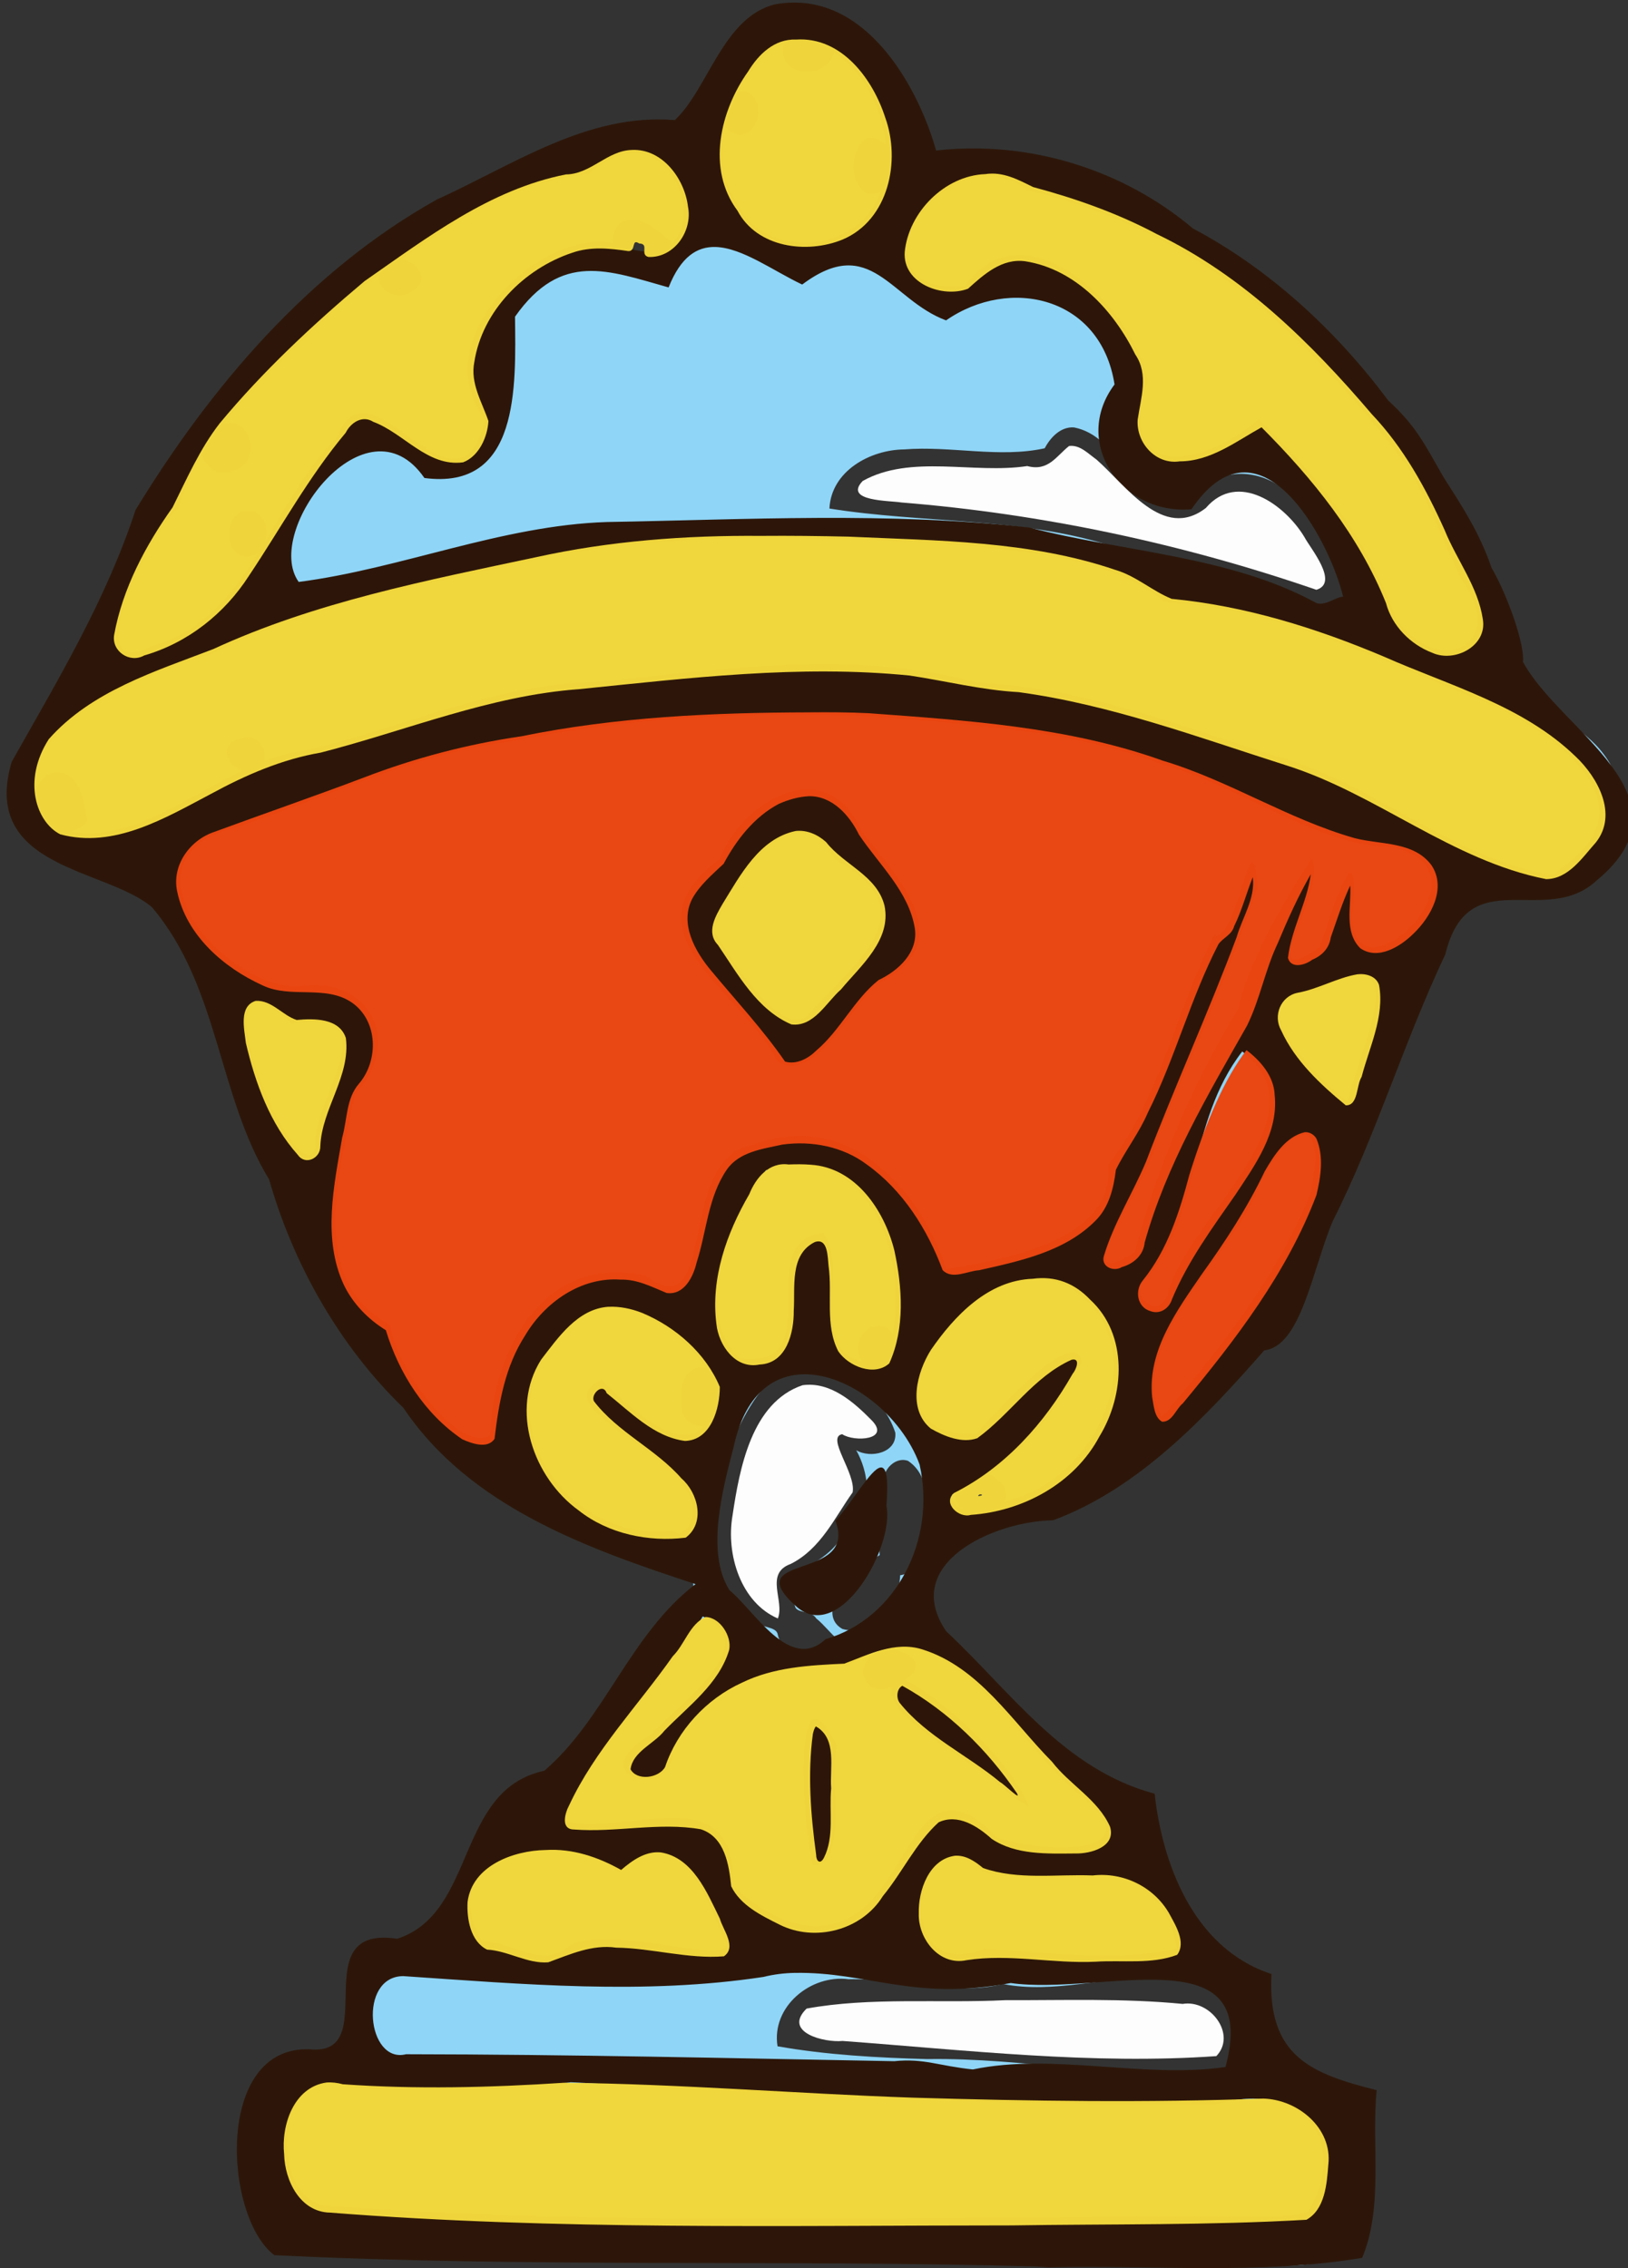 <?xml version="1.0" encoding="UTF-8" standalone="no"?>
<!-- Created with Inkscape (http://www.inkscape.org/) -->

<svg
   width="140"
   height="195"
   id="svg2"
   version="1.1"
   inkscape:version="1.3.2 (1:1.3.2+202311252150+091e20ef0f)"
   sodipodi:docname="Seme_coppe_carte_spagnole.svg"
   xmlns:inkscape="http://www.inkscape.org/namespaces/inkscape"
   xmlns:sodipodi="http://sodipodi.sourceforge.net/DTD/sodipodi-0.dtd"
   xmlns="http://www.w3.org/2000/svg"
   xmlns:svg="http://www.w3.org/2000/svg"
   xmlns:rdf="http://www.w3.org/1999/02/22-rdf-syntax-ns#"
   xmlns:cc="http://creativecommons.org/ns#"
   xmlns:dc="http://purl.org/dc/elements/1.1/">
  <rect width="100%" height="100%" fill="#333333" stroke="none"/>
  <defs
     id="defs4">
    <inkscape:perspective
       sodipodi:type="inkscape:persp3d"
       inkscape:vp_x="0 : 441.28747 : 1"
       inkscape:vp_y="0 : 1000 : 0"
       inkscape:vp_z="744.09448 : 441.28747 : 1"
       inkscape:persp3d-origin="372.04724 : 265.89377 : 1"
       id="perspective10" />
    <inkscape:perspective
       id="perspective2824"
       inkscape:persp3d-origin="0.5 : -84.560282 : 1"
       inkscape:vp_z="1 : -84.393616 : 1"
       inkscape:vp_y="0 : 1000 : 0"
       inkscape:vp_x="0 : -84.393616 : 1"
       sodipodi:type="inkscape:persp3d" />
  </defs>
  <sodipodi:namedview
     id="base"
     pagecolor="#ffffff"
     bordercolor="#666666"
     borderopacity="1.0"
     inkscape:pageopacity="0.0"
     inkscape:pageshadow="2"
     inkscape:zoom="5.6"
     inkscape:cx="99.642857"
     inkscape:cy="120.89286"
     inkscape:document-units="px"
     inkscape:current-layer="layer1"
     showgrid="false"
     inkscape:window-width="3840"
     inkscape:window-height="2123"
     inkscape:window-x="0"
     inkscape:window-y="0"
     inkscape:window-maximized="1"
     inkscape:showpageshadow="2"
     inkscape:pagecheckerboard="0"
     inkscape:deskcolor="#d1d1d1" />
  <g
     inkscape:label="Livello 1"
     inkscape:groupmode="layer"
     id="layer1"
     transform="translate(-159.694,-549.574)">
    <g
       id="g2830"
       transform="matrix(0.318,0,0,0.317,146.333,496.402)">
      <path
         style="fill:#8fd5f7"
         d="m 257.844,171.844 c -7.896,-0.053 -15.705,5.203 -17.031,13.219 -6.14,14.01 -22.438,18.862 -36.334,21.565 -34.735,9.467 -66.787,28.917 -90.695,56.038 -16.952,17.386 -31.996,37.681 -37.659,61.646 -7.561,20.706 -29.335,35.18 -29.656,58.656 0.418,15.288 18.354,26.748 32.469,20.625 17.628,21.86 25.48,49.303 34.814,75.319 9.434,20.716 15.982,43.63 31.843,60.524 16.842,29.903 50.061,45.826 82.25,53.562 5.112,7.817 -2.451,15.849 -7.531,21.25 -7.341,8.748 -17.668,16.514 -19.375,28.5 -19.603,5.298 -28.277,25.461 -38.781,40.875 -3.798,4.928 -7.376,13.054 -14.719,12.125 -6.605,0.695 -8.684,7.937 -8.538,13.55 -0.169,7.451 -3.574,17.401 -12.431,17.419 -4.743,-0.615 -9.869,0.298 -12.188,4.969 -8.109,12.14 -6.914,29.032 -0.719,41.844 1.949,4.215 6.418,6.382 10.906,5.115 67.839,1.215 135.702,-0.105 203.531,1.781 18.99,0.484 38.204,-0.919 57.063,0.885 9.84,2.711 23.263,-0.892 25.75,-12.094 2.632,-7.318 -0.563,-15.299 0.281,-22.469 2.037,-4.213 0.803,-11.064 -4.75,-11.312 -8.322,-2.011 -20.338,-4.455 -21.5,-14.844 0.817,-15.028 -14.188,-23.299 -22.562,-33.625 -6.895,-7.446 -11.32,-18.318 -8.719,-28.156 -24.095,-7.592 -38.745,-29.761 -57.062,-45.688 -7.517,-7.488 -5.673,-21.157 3.188,-26.719 7.539,-6.406 17.821,-7.98 27.281,-8.562 26.358,-11.092 47.201,-32.757 63.253,-55.913 10.386,-19.723 14.703,-42.135 25.844,-61.513 6.321,-16.269 8.34,-37.225 24.715,-47.106 6.689,-3.981 14.755,-1.385 21.875,-2.406 15.899,-4.261 23.102,-25.653 13,-38.656 -5.372,-7.315 -14.805,-10.518 -19,-18.969 -11.281,-17.621 -12.432,-40.261 -26.773,-56.113 -13.501,-20.96 -29.007,-41.308 -50.328,-54.789 -19.172,-15.759 -42.307,-27.905 -67.086,-30.628 -9.734,3.8 -22.037,-1.211 -24.885,-11.659 -3.728,-8.664 -6.724,-19.492 -16.178,-23.466 -3.497,-3.541 -8.67,-5.032 -13.562,-4.781 z m 0.938,4.812 c 3.632,-0.027 11.201,2.156 8.094,7.031 -3.126,5.397 -13.721,4.576 -13.125,-2.75 0.287,-2.459 2.61,-4.261 5.031,-4.281 z m -17.219,15.812 c 8.013,-1.27 6.663,13.914 -0.875,11.531 -5.35,-2.041 -5.583,-11.022 0.875,-11.531 z M 277.5,205.062 c 8.341,0.533 7.56,16.342 -0.75,15.25 -5.315,-2.59 -4.94,-11.904 -0.562,-14.938 0.429,-0.118 0.855,-0.344 1.312,-0.312 z m -65,22.219 c 4.577,-0.089 7.817,3.607 11.281,6.094 -2.002,6.456 -12.379,9.43 -15.375,2.25 -1.881,-3.369 0.062,-8.08 4.094,-8.344 z m -63.062,10.531 c 3.887,-0.193 9.4,5.055 4.906,8.156 -3.256,3.853 -10.665,1.41 -9.844,-4 0.436,-2.329 2.535,-4.189 4.938,-4.156 z m -45.25,44.562 c 6.987,0.311 7.682,12.044 0.625,12.969 -5.044,2.724 -10.872,-4.14 -6.875,-8.594 1.243,-2.297 3.504,-4.336 6.25,-4.375 z m 228.25,1.281 c 12.315,2.396 14.655,19.017 26.875,21.594 4.406,0.323 5.829,-5.612 10.031,-6.688 7.649,-4.7 17.473,-1.792 22.906,4.781 8.67,8.672 12.844,20.771 15.438,32.594 -20.992,-9.305 -43.078,-15.718 -65.438,-20.25 -24.514,-7.699 -50.747,-5.98 -75.938,-10.031 0.498,-10.189 11.028,-15.939 20.219,-16.031 12.61,-1.015 25.786,2.408 38,-0.312 1.553,-2.952 4.313,-5.897 7.906,-5.656 z M 109.031,306.25 c 7.818,0.293 6.014,14.439 -1.688,12.25 -5.015,-1.945 -4.412,-12.253 1.688,-12.25 z m -0.438,61.531 c 5.432,-0.681 7.366,8.682 1.344,8.969 -4.643,1.269 -9.72,-5.967 -4.156,-8.25 0.898,-0.355 1.844,-0.642 2.812,-0.719 z M 57.75,377.125 c 6.383,0.722 6.922,8.463 7.906,13.375 -3.999,4.798 -14.281,4.351 -14.531,-3.062 -0.473,-4.274 1.568,-10.232 6.625,-10.312 z M 279.5,527.344 c 6.128,0.019 5.987,9.026 0.688,10.406 -7.937,2.927 -8.149,-9.997 -0.688,-10.406 z m -20.594,10.562 c 10.861,0.641 21.808,7.969 25.219,18.375 0.533,5.497 -6.673,7.084 -10.562,4.781 3.172,5.646 5.116,15.4 -2.188,18.719 -1.226,7.35 -7.722,11.348 -13.781,14.312 -4.044,1.966 -1.745,6.095 -0.625,9.125 0.299,2.256 4.456,1.158 5.75,3.438 2.202,1.773 3.842,4.105 6.062,5.906 -4.049,5.235 -14.864,6.127 -16.469,-1.625 -0.482,-2.259 -4.85,-1.548 -6.406,-3.812 -13.658,-10.76 -12.758,-30.913 -7.031,-45.689 3.447,-8.174 7.593,-17.05 14.969,-22.28 1.579,-0.767 3.322,-1.137 5.062,-1.25 z M 232,538.594 c 6.687,0.481 7.127,8.906 4.062,13.375 -2.49,4.756 -10.166,2.242 -9.688,-3 -0.913,-4.074 0.296,-10.526 5.625,-10.375 z m 55.562,25.344 c 6.549,4.395 4.999,13.62 5.438,20.438 -0.126,4.634 -2.896,9.922 -7.562,10.594 -0.234,7.855 -6.993,17.018 -15.625,14.562 -5.625,-3.211 -1.271,-10.713 2.25,-13.812 1.823,-2.854 5.667,-4.866 7.844,-6.219 -0.773,-6.985 0.507,-14.147 1.156,-21.094 0.494,-2.918 3.541,-5.52 6.5,-4.469 z m 19.312,3 c 4.333,-0.263 10.298,6.151 5.438,9.406 -4.098,3.239 -13.2,2.233 -11.812,-4.562 0.68,-2.828 3.506,-4.851 6.375,-4.844 z m -24.938,48.156 c 3.42,-0.251 10.185,2.421 6.75,6.625 -3.079,2.95 -9.823,6.944 -12.75,1.562 -1.841,-3.978 1.98,-8.215 6,-8.188 z m 72.656,89.062 c 9.355,-0.674 21.613,3.849 22.125,14.625 0.643,4.373 0.339,12.016 -5.906,11.312 -26.128,1.479 -51.891,-4.31 -78.031,-3.906 -13.558,-0.368 -27.136,-1.104 -40.5,-3.469 -1.723,-10.736 8.978,-19.544 19.219,-18.188 13.979,-0.316 27.957,4.655 41.781,1.312 13.754,2.669 27.513,-2.059 41.312,-1.688 z"
         id="path2838"
         sodipodi:nodetypes="cccccccccccccccccccccccccccccccccccccccccccccccccccccccccccccccccccccccccccccccccccccccccccccccccccccccccccccccccccccccccccccccccc" />
      <path
         style="fill:#2d1609"
         d="m 373.344,211.875 c -1.426,0.033 -2.874,0.175 -4.375,0.438 -14.167,3.262 -18.244,22.967 -27.281,31.438 -23.625,-2.007 -43.969,12.304 -64.406,21.562 -34.472,19.334 -61.09,50.7 -81.438,84.188 -7.996,24.48 -21.058,46.154 -33.5,68.312 -8.53,29.068 25.69,28.785 37.969,39.438 18.151,21.522 17.741,50.918 31.656,73.812 6.549,23.034 19.071,45.239 36.312,61.938 17.969,26.833 49.655,38.142 79,47.812 -17.732,13.629 -24.49,36.543 -40.906,50.625 -24.045,5.167 -18.196,38.476 -39.75,45.562 -25.665,-3.939 -3.59,32.041 -23.781,29.969 -25.681,-0.859 -23.113,45.509 -9.469,55.844 68.615,3.387 137.465,1.165 206.156,3.062 l 3.188,0.219 c 28.193,-0.65 57.158,2.097 84.844,-2.562 5.788,-14.003 2.488,-30.397 3.906,-45.469 -17.527,-4.466 -29.644,-9.019 -28.438,-31.5 -21.54,-7.066 -29.62,-30.788 -31.594,-48.906 -24.631,-6.628 -38.811,-27.618 -56.375,-44.062 -12.488,-18.384 12.937,-29.877 28.906,-30.094 23.338,-8.64 41.705,-28.492 57.125,-46.094 9.892,-1.152 12.884,-21.461 18.469,-34.969 11.701,-23.205 19.206,-48.501 30.469,-72.406 6.233,-25.594 27.085,-7.065 40.938,-20.062 27.192,-22.546 -9.951,-40.606 -19.938,-59.312 0.591,-4.293 -3.986,-17.711 -8.5,-25.531 -3.284,-9.617 -8.124,-16.921 -12.875,-24.375 -5.47,-9.609 -7.559,-14.006 -15.031,-20.938 -14.081,-18.917 -31.954,-35.558 -52.844,-46.688 -18.772,-15.909 -44.256,-23.988 -69.438,-21.125 -4.6,-16.351 -17.607,-40.612 -39,-40.125 z M 375,222.656 c 21.851,-0.494 34.969,42.07 11.406,52.25 -9.078,4.528 -23.043,1.842 -27.5,-8.094 -9.539,-12.685 -2.163,-32.737 9.062,-42.531 2.416,-1.056 4.771,-1.574 7.031,-1.625 z m -44.656,30 c 16.809,-0.376 21.391,35.657 -4.719,24.656 -19.578,-4.932 -52.172,25.822 -35.188,47.656 -7.543,31.312 -31.644,-18.494 -39.875,4.594 C 231.869,347.98 227.195,378.875 200,386.5 c -20.966,10.564 1.207,-33.641 7.375,-37.406 7.122,-23.999 29.046,-40.829 46.531,-58.031 20.126,-13.581 39.039,-30.256 64.562,-32.719 4.377,-3.961 8.386,-5.61 11.875,-5.688 z M 425.5,258.938 c 3.858,-0.199 7.868,0.922 11.688,3.875 22.932,5.143 43.94,16.28 61.938,30.531 15.442,13.678 28.916,28.388 40.938,44.719 8.067,15.062 4.179,7.827 14.188,30.031 13.274,17.96 -5.957,27.226 -17.469,11.031 -7.774,-21.497 -20.21,-37.878 -37.281,-54.281 -12.646,11.871 -39.252,18.431 -29.938,-10.062 -2.806,-19.28 -33.193,-49.164 -49.438,-25.938 -28.145,2.075 -13.215,-28.946 5.375,-29.906 z m -72.844,19.219 c 7.227,0.182 15.623,6.465 23.469,10.188 18.614,-13.988 23.861,4.119 38.906,9.719 17.274,-12.012 41.865,-6.446 45.562,17.375 -11.685,15.65 1.787,35.484 20.812,33.844 18.286,-27.114 37.219,7.919 41,23.719 -2.109,0.065 -5.422,3.061 -7.812,1.406 -23.13,-12.472 -51.435,-13.501 -77.062,-20.156 -37.808,-4.302 -76.201,-2.161 -114.219,-1.5 -28.534,0.926 -55.563,12.659 -83.344,16.25 -9.763,-13.735 18.289,-51.004 34,-28.188 25.826,3.419 24.695,-24.907 24.5,-43.75 12.507,-17.83 25.209,-12.529 41.531,-7.938 3.307,-8.35 7.712,-11.093 12.656,-10.969 z m 14.562,78.875 c 14.569,-0.02 29.152,0.572 43.594,1.219 21.086,2.122 47.406,2.768 63.406,16.25 29.195,1.398 54.632,14.009 80.688,24.75 18.707,6.526 54.547,28.379 26.344,47.438 l -1.688,1.812 c -25.493,-3.532 -46.853,-23.116 -71.469,-31.125 -27.69,-8.371 -55.132,-19.921 -84.469,-21 -34.032,-9.35 -69.302,-3.567 -103.781,-0.156 -27.32,0.465 -52.039,12.513 -78.156,18.531 -23.26,2.781 -44.095,28.313 -66.531,21.125 -22.479,-24.31 22.086,-41.704 41.406,-47.406 24.393,-12.46 52.007,-17.855 78.656,-23.469 23.478,-6.173 47.718,-7.935 72,-7.969 z m 2.25,47.969 c 8.01,-0.07 16.024,0.068 24.031,0.375 26.889,2.204 55.387,3.674 80.219,13.188 21.122,5.907 42.419,22.331 61.594,22.281 30.029,6.081 -10.667,44.081 -10.438,18.469 2.335,-25.552 -5.496,-1.264 -8.719,8.719 -18.888,13.25 2.47,-15.924 -2.312,-23.938 -5.503,8.605 -16.507,26.178 -19.898,40.879 -12.089,19.866 -21.912,42.76 -27.821,65.808 -20.432,13.232 5.242,-21.09 5.906,-30.875 9.655,-22.868 19.429,-45.037 27.219,-67.875 -1.336,-21.958 -5.474,15.127 -11.656,12.719 -10.456,20.554 -14.857,44.921 -28.688,62.312 1.777,20.506 -27.293,25.551 -43.781,28.344 -6.898,-20.956 -25.927,-43.773 -52.375,-33.688 -21.121,3.603 -9.09,50.1 -29,35.469 -27.061,-6.239 -41.423,19.973 -42.031,43.375 -8.998,4.582 -25.702,-18.743 -26.969,-29.969 -23.084,-12.385 -13.433,-42.27 -9.625,-62.688 13.165,-13.531 4.442,-32.743 -15.781,-29.062 -21.557,-0.968 -49.296,-35.766 -15.75,-43.531 24.597,-8.014 48.429,-20.175 74.344,-23.125 23.523,-4.911 47.502,-6.977 71.531,-7.188 z m 7.938,20.312 c -9.645,0.098 -20.047,9.284 -23.406,18.719 -27.407,20.003 6.152,36.097 15.531,55.031 9.2,6.44 20.432,-14.887 26.281,-20.844 23.973,-10.867 6.167,-29.099 -3.531,-41.375 -3.574,-8.379 -9.088,-11.59 -14.875,-11.531 z m -1.812,11.719 c 3.361,0.036 6.652,2.119 9.5,7.281 26.096,14.276 4.405,28.431 -7.562,42.406 -7.523,5.81 -21.082,-15.903 -25.188,-23.031 2.346,-8.49 13.166,-26.763 23.25,-26.656 z m 150.875,38.75 c 11.436,-0.553 -1.228,24.503 -2.75,34.281 -4.649,-3.468 -33.599,-29.18 -7.812,-30.281 4.765,-2.686 8.189,-3.885 10.562,-4 z m -297.812,7.5 c 1.947,-0.142 5.009,1.417 9.531,5.438 27.463,-3.672 5.233,19.76 6.281,33.75 -4.054,12.493 -26.328,-38.42 -15.812,-39.188 z m 266.469,13.062 c 23.127,17.44 -14.652,45.241 -20,65.375 -2.064,7.583 -10.105,1.768 -6.812,-2.781 15.611,-17.043 11.867,-43.283 26.812,-62.594 z m 16.469,22.531 c 2.912,-0.166 4.399,4.176 2.062,15.906 -8.688,21.461 -22.492,39.621 -37.594,57.594 l -1.469,2.062 -1.406,0.875 c -8.898,-19.706 16.867,-41.532 25.406,-59.625 3.171,-8.949 9.256,-16.599 13,-16.812 z m -136,8.25 c 23.304,0.395 30.93,34.347 22.562,53.75 -23.019,1.475 -8.45,-25.396 -16.406,-35.312 -20.009,2.37 2.504,37.162 -22.562,34 -13.522,-13.115 -1.456,-37.656 7.094,-50.969 3.334,-1.053 6.451,-1.517 9.312,-1.469 z m 63.062,31 c 3.373,-0.172 6.721,0.501 9.906,2.25 23.309,14.843 8.743,49.397 -13.969,56.906 -3.862,1.225 -18.184,7.152 -17.938,-0.719 14.924,-6.389 27.133,-20.353 35.031,-36 -1.813,-10.353 -23.017,13.474 -28.469,19.438 -32.299,1.538 -8.17,-40.672 15.438,-41.875 z m -114.219,7.812 c 10.988,-0.105 23.405,10.825 27.969,20.125 -0.777,26.019 -19.332,10.854 -30.438,-0.656 -18.697,8.479 33.756,22.476 23.156,40.219 l -2.375,1.594 -1.656,-0.906 c -30.026,3.651 -52.827,-33.142 -28.344,-54.406 3.305,-4.181 7.388,-5.928 11.688,-5.969 z m 52.031,17.969 c 12.29,-0.228 26.525,11.076 31.406,24.469 4.564,20.492 -6.303,41.781 -25.438,47.375 -9.672,9.076 -19.255,-7.808 -25.969,-13.281 -6.504,-10.295 -1.782,-27.658 1.125,-38.875 2.974,-13.972 10.466,-19.531 18.875,-19.688 z M 397.25,609.188 c -2.549,0.473 -7.369,9.069 -12.125,14.469 6.255,16.638 -27.089,8.605 -10.375,23.406 11.698,9.873 26.385,-16.555 24.156,-27.5 0.61,-8.02 -0.127,-10.659 -1.656,-10.375 z m -48.031,40.375 c 17.164,7.123 -6.692,24.146 -14.031,32.094 -19.508,11.393 6.372,18.385 5.938,4.031 11.75,-19.883 27.417,-22.801 47.438,-22.812 27.002,-17.976 44.622,20.344 62.094,34.562 21.608,17.067 -8.146,16.69 -21.719,12.188 -22.948,-24.09 -23.497,17.551 -43.312,22.969 -9.575,3.7 -21.595,-3.385 -28.219,-10.031 0.856,-29.591 -27.442,-13.542 -45.125,-17.375 3.835,-16.343 26.367,-37.137 36.938,-55.625 z m 53.25,16.438 c -11.071,8.486 22.659,23.39 30.25,32.281 l 4.688,2.781 C 433.385,690.264 415.425,672.328 402.469,666 Z m -22.688,11.406 c -5.362,-0.187 -2.98,31.674 -0.844,39.688 10.144,-0.198 4.015,-24.32 6.594,-32.375 -2.509,-5.14 -4.383,-7.265 -5.75,-7.312 z m -71.594,35.75 c 6.689,0.085 13.58,2.021 18.594,5.938 14.738,-14.765 22.932,4.495 27.812,17.188 8.117,10.576 -32.389,-4.701 -42.188,3.188 -7.115,5.55 -15.054,-1.962 -22.719,-1.625 -9.886,-16.132 3.785,-24.874 18.5,-24.688 z m 109.375,1.594 c 2.173,-0.003 4.653,1.147 7.281,3.938 8.055,2.751 18.225,0.81 27.094,1.75 13.512,-3.195 23.634,6.354 25.5,19.219 -16.609,3.83 -34.992,0.946 -52.094,0.094 -22.939,8.725 -19.516,-24.982 -7.781,-25 z m -43.406,31.5 c 19.704,-0.334 32.067,7.694 58.375,2.75 24.531,3.5 67.837,-13.174 58.062,22.781 -22.086,3.198 -46.642,-3.9 -68.312,0.656 -9.233,-0.95 -13.218,-3.066 -21.265,-2.235 C 356.491,769.378 313.533,768.367 269,768.312 c -10.581,2.684 -13.027,-21.13 -0.75,-21.188 32.338,2.188 65.195,5.134 97.406,0.219 2.843,-0.705 5.685,-1.046 8.5,-1.094 z m -60.594,29.656 c 58.213,2.964 116.454,6.671 174.812,5.938 22.051,-6.546 36.351,9.337 24.594,29.156 -5.789,1.881 -11.998,1.078 -17.969,1.469 -82.707,-0.476 -165.619,2.919 -248.156,-3.094 -15.355,-3.018 -13.047,-39.743 6.594,-32.062 20.351,0.809 40.135,1.189 60.125,-1.406 z"
         transform="translate(-117.178,-43.437)"
         id="path2832"
         sodipodi:nodetypes="ccccccccccccccccccccccccccccccccccccccccccccccccccccccccccccccccccccccccccccccccccccccccccccccccccccccccccccccccccccccccccccccccccccccccccccccccccccccccccccccccccccccccccccccccccccccccccccccccccccccccccccccccccccccccc" />
    </g>
    <path
       style="opacity:0.99;fill:#ea4612;fill-opacity:1;stroke:none;stroke-width:0.702"
       d="m 229.324,610.819 c -8.306,0.016 -16.647,0.39 -24.803,2.059 -4.64,0.676 -9.188,1.87 -13.555,3.553 -4.274,1.614 -8.601,3.108 -12.877,4.677 -2.085,0.708 -3.649,2.891 -3.156,5.124 0.784,3.734 3.966,6.525 7.321,8.05 2.428,1.181 5.438,-0.074 7.713,1.498 2.256,1.583 2.291,4.98 0.601,6.96 -1.114,1.267 -1.005,3.091 -1.447,4.637 -0.713,4.137 -1.712,8.682 0.145,12.671 0.782,1.623 2.1,2.962 3.61,3.892 1.118,3.679 3.327,7.191 6.573,9.377 0.809,0.364 2.173,0.86 2.774,-0.04 0.364,-3.098 0.912,-6.244 2.647,-8.913 1.678,-2.824 4.801,-5.027 8.217,-4.772 1.413,-0.039 2.668,0.628 3.935,1.147 1.51,0.211 2.294,-1.405 2.578,-2.615 0.859,-2.657 0.977,-5.633 2.598,-7.994 1.073,-1.537 3.074,-1.771 4.769,-2.149 2.524,-0.351 5.199,0.162 7.256,1.703 3.113,2.219 5.227,5.58 6.532,9.086 0.824,0.861 2.138,0.068 3.131,0.015 3.532,-0.796 7.393,-1.6 10.025,-4.273 1.166,-1.157 1.552,-2.804 1.744,-4.363 0.817,-1.671 2.006,-3.175 2.742,-4.902 2.356,-4.691 3.671,-9.84 6.081,-14.498 0.391,-0.558 1.155,-0.801 1.347,-1.548 0.672,-1.349 1.045,-2.819 1.603,-4.213 0.231,1.825 -0.9,3.46 -1.389,5.159 -2.426,6.482 -5.322,12.812 -7.779,19.269 -1.147,2.747 -2.786,5.292 -3.641,8.151 -0.264,0.915 0.846,1.385 1.549,0.945 1.008,-0.282 1.858,-1.02 1.963,-2.112 1.856,-6.662 5.426,-12.689 8.804,-18.649 1.117,-2.264 1.55,-4.798 2.641,-7.083 0.847,-2.024 1.745,-4.03 2.841,-5.935 -0.331,2.465 -1.673,4.713 -1.965,7.193 0.259,0.979 1.497,0.618 2.08,0.165 0.857,-0.357 1.47,-0.989 1.604,-1.932 0.53,-1.498 0.996,-3.016 1.672,-4.455 0.107,1.778 -0.556,3.987 0.864,5.395 1.516,1.056 3.44,-0.133 4.568,-1.247 1.502,-1.435 2.873,-3.904 1.558,-5.886 -1.53,-2.066 -4.362,-1.754 -6.598,-2.329 -5.741,-1.629 -10.803,-4.961 -16.53,-6.67 -8.094,-2.902 -16.751,-3.445 -25.257,-4.074 -1.695,-0.086 -3.393,-0.088 -5.09,-0.075 z m -0.055,7.208 c 1.996,-0.024 3.478,1.644 4.289,3.299 1.72,2.586 4.281,4.875 4.806,8.056 0.316,2.061 -1.414,3.654 -3.12,4.453 -2.12,1.704 -3.285,4.309 -5.359,6.065 -0.68,0.681 -1.702,1.226 -2.676,0.948 -1.904,-2.757 -4.222,-5.244 -6.362,-7.824 -1.39,-1.654 -2.726,-4.049 -1.623,-6.181 0.647,-1.18 1.74,-2.097 2.698,-3.005 1.103,-2.065 2.635,-4.041 4.753,-5.153 0.826,-0.367 1.696,-0.611 2.593,-0.658 z"
       id="path2847" />
    <path
       style="opacity:0.99;fill:#ea4612;fill-opacity:1;stroke:none;stroke-width:0.702"
       d="m 261.964,650.619 c -0.846,3.176 -1.873,6.404 -3.973,9.014 -0.737,0.854 -0.532,2.326 0.633,2.665 0.821,0.312 1.617,-0.232 1.857,-1.024 1.36,-3.267 3.447,-6.101 5.454,-8.984 1.697,-2.569 3.719,-5.338 3.372,-8.591 -0.06,-1.585 -1.212,-2.932 -2.422,-3.837 -1.814,2.349 -3.452,6.016 -4.922,10.757 z"
       id="path2849"
       sodipodi:nodetypes="cccccccc" />
    <path
       style="opacity:0.99;fill:#ea4612;fill-opacity:1;stroke:none;stroke-width:0.702"
       d="m 271.886,646.919 c -1.627,0.382 -2.639,1.993 -3.429,3.356 -1.509,3.155 -3.377,6.021 -5.42,8.858 -2.13,3.103 -4.665,6.562 -4.266,10.532 0.138,0.722 0.181,1.764 0.854,2.139 0.873,0.051 1.193,-1.101 1.779,-1.568 4.54,-5.467 8.956,-11.219 11.497,-17.912 0.375,-1.548 0.649,-3.342 -0.005,-4.864 -0.209,-0.346 -0.598,-0.583 -1.01,-0.541 z"
       id="path2851" />
    <path
       style="opacity:0.99;fill:#f1d73c;fill-opacity:1;stroke:none;stroke-width:0.702"
       d="m 214.01,562.467 c -2.116,0.066 -3.505,2.08 -5.653,2.104 -6.537,1.283 -11.974,5.461 -17.315,9.173 -4.451,3.739 -8.747,7.754 -12.457,12.227 -1.711,2.201 -2.822,4.758 -4.051,7.226 -2.319,3.26 -4.304,6.981 -5.024,10.965 -0.232,1.412 1.344,2.468 2.587,1.764 3.735,-1.079 6.905,-3.586 8.997,-6.836 2.762,-4.125 5.123,-8.486 8.329,-12.312 0.445,-0.884 1.444,-1.532 2.374,-0.935 2.637,0.978 4.675,3.898 7.725,3.478 1.357,-0.516 2.102,-2.177 2.175,-3.549 -0.552,-1.635 -1.577,-3.244 -1.215,-5.065 0.677,-4.389 4.272,-8.03 8.425,-9.403 1.57,-0.555 3.256,-0.374 4.842,-0.139 0.671,-0.019 0.214,-1.111 0.91,-0.659 0.917,0.021 0.013,0.967 0.803,1.162 2.21,0.082 3.809,-2.232 3.397,-4.321 -0.28,-2.394 -2.206,-5.023 -4.847,-4.881 z"
       id="path2853"
       sodipodi:nodetypes="ccccccccccccccccccc" />
    <path
       style="opacity:0.99;fill:#f1d73c;fill-opacity:1;stroke:none;stroke-width:0.702"
       d="m 228.166,552.975 c -1.862,-0.079 -3.238,1.262 -4.136,2.741 -2.414,3.39 -3.595,8.382 -0.917,11.972 1.682,3.187 5.96,3.747 9.046,2.479 3.962,-1.685 5.015,-6.761 3.656,-10.502 -1.075,-3.32 -3.752,-6.942 -7.65,-6.69 z"
       id="path2855" />
    <path
       style="opacity:0.99;fill:#f1d73c;fill-opacity:1;stroke:none;stroke-width:0.702"
       d="m 244.418,564.543 c -3.485,0.134 -6.585,3.271 -6.922,6.687 -0.195,2.722 3.257,4 5.443,3.167 1.364,-1.23 2.92,-2.637 4.925,-2.359 4.338,0.676 7.621,4.267 9.466,8.026 1.164,1.713 0.467,3.734 0.199,5.582 -0.149,1.976 1.545,3.902 3.61,3.592 2.656,0.008 4.9,-1.745 7.042,-2.926 4.391,4.402 8.367,9.301 10.699,15.106 0.518,1.957 2.096,3.567 3.989,4.283 1.926,0.87 4.732,-0.591 4.342,-2.883 -0.403,-2.777 -2.245,-5.099 -3.284,-7.667 -1.613,-3.598 -3.533,-7.09 -6.26,-9.965 -5.235,-6.145 -11.129,-11.949 -18.491,-15.485 -3.361,-1.79 -6.992,-3.07 -10.638,-4.045 -1.311,-0.644 -2.584,-1.345 -4.122,-1.112 z"
       id="path2857" />
    <path
       style="opacity:0.99;fill:#f1d73c;fill-opacity:1;stroke:none;stroke-width:0.702"
       d="m 225.153,595.648 c -6.503,-0.057 -13.014,0.43 -19.37,1.833 -9.416,2 -18.967,3.846 -27.749,7.898 -4.999,1.921 -10.496,3.611 -14.146,7.745 -2.296,3.581 -1.062,7.145 0.988,8.182 4.64,1.253 9.042,-1.412 12.979,-3.486 2.978,-1.619 6.076,-2.963 9.427,-3.541 7.393,-1.899 14.553,-4.906 22.231,-5.455 9.42,-0.956 18.94,-2.114 28.407,-1.17 3.127,0.47 6.199,1.254 9.373,1.427 7.903,1.075 15.423,3.879 23,6.29 7.794,2.449 14.253,8.196 22.362,9.788 1.924,-0.012 3.125,-1.872 4.285,-3.167 1.893,-2.405 0.164,-5.573 -1.748,-7.374 -4.543,-4.403 -10.87,-6.098 -16.509,-8.598 -5.83,-2.462 -11.922,-4.359 -18.234,-4.96 -1.678,-0.683 -3.075,-1.976 -4.854,-2.494 -7.345,-2.501 -15.255,-2.505 -22.939,-2.853 -2.501,-0.058 -5.003,-0.087 -7.504,-0.066 z"
       id="path2859"
       sodipodi:nodetypes="cccccccccccccccccccc" />
    <path
       style="opacity:0.99;fill:#f1d73c;fill-opacity:1;stroke:none;stroke-width:0.702"
       d="m 276.411,633.341 c -1.772,0.31 -3.347,1.26 -5.124,1.587 -1.459,0.287 -2.146,1.969 -1.414,3.244 1.185,2.602 3.375,4.643 5.55,6.432 1.087,0.035 0.898,-1.714 1.364,-2.444 0.665,-2.559 1.992,-5.204 1.499,-7.899 -0.25,-0.772 -1.146,-1.01 -1.876,-0.921 z"
       id="path2861" />
    <path
       style="opacity:0.99;fill:#f1d73c;fill-opacity:1;stroke:none;stroke-width:0.702"
       d="m 228.102,621.022 c -3.105,0.657 -4.74,3.79 -6.269,6.263 -0.616,1.058 -1.436,2.451 -0.399,3.533 1.721,2.531 3.371,5.574 6.313,6.829 1.936,0.245 3.014,-1.913 4.266,-3.004 1.692,-2.036 4.359,-4.252 3.743,-7.211 -0.653,-2.588 -3.486,-3.497 -5.017,-5.455 -0.709,-0.648 -1.661,-1.073 -2.636,-0.956 z"
       id="path2863" />
    <path
       style="opacity:0.99;fill:#f1d73c;fill-opacity:1;stroke:none;stroke-width:0.702"
       d="m 181.69,635.622 c -1.487,0.453 -0.982,2.46 -0.853,3.62 0.805,3.442 2.081,6.961 4.477,9.634 0.642,0.922 1.951,0.277 1.926,-0.758 0.124,-3.212 2.62,-6.025 2.196,-9.301 -0.567,-1.724 -2.748,-1.685 -4.228,-1.551 -1.227,-0.39 -2.133,-1.714 -3.518,-1.643 z"
       id="path2865" />
    <path
       style="opacity:0.99;fill:#f1d73c;fill-opacity:1;stroke:none;stroke-width:0.702"
       d="m 227.512,649.691 c -1.679,-0.233 -2.823,1.15 -3.383,2.55 -1.955,3.369 -3.327,7.218 -2.828,11.164 0.186,1.817 1.631,3.918 3.717,3.485 2.322,-0.099 2.956,-2.736 2.935,-4.633 0.133,-1.998 -0.379,-4.807 1.805,-5.894 1.155,-0.407 1.105,1.346 1.187,2.033 0.345,2.423 -0.323,5.119 0.839,7.36 0.886,1.293 3.1,2.195 4.385,1.034 1.363,-3.009 1.123,-6.556 0.433,-9.719 -0.862,-3.439 -3.323,-7.123 -7.199,-7.36 -0.629,-0.051 -1.261,-0.044 -1.89,-0.021 z"
       id="path2867" />
    <path
       style="opacity:0.99;fill:#f1d73c;fill-opacity:1;stroke:none;stroke-width:0.702"
       d="m 248.519,659.516 c -3.839,0.127 -6.735,3.162 -8.769,6.113 -1.215,1.923 -2.046,5.101 -0.007,6.772 1.159,0.658 2.685,1.294 3.994,0.822 2.845,-2.057 4.845,-5.286 8.108,-6.744 0.823,-0.188 0.37,0.893 0.092,1.204 -2.406,4.243 -5.819,8.054 -10.212,10.257 -0.988,0.887 0.424,2.185 1.457,1.877 4.486,-0.31 8.921,-2.71 11.065,-6.758 2.18,-3.568 2.467,-8.744 -0.81,-11.752 -1.325,-1.399 -2.976,-2.052 -4.918,-1.792 z m -4.562,18.538 c 0.638,0.025 -0.552,0.298 0,0 z"
       id="path2869" />
    <path
       style="opacity:0.99;fill:#f1d73c;fill-opacity:1;stroke:none;stroke-width:0.702"
       d="m 211.985,661.925 c -2.628,0.196 -4.285,2.636 -5.756,4.541 -2.72,4.303 -0.695,10.137 3.241,12.978 2.551,2.013 6.015,2.727 9.189,2.331 1.709,-1.266 1.071,-3.854 -0.362,-5.093 -2.212,-2.533 -5.482,-3.963 -7.526,-6.638 -0.305,-0.585 0.761,-1.633 1.094,-0.694 2.033,1.603 4.04,3.757 6.73,4.109 2.252,-0.055 3.001,-2.799 2.999,-4.647 -1.206,-2.89 -3.805,-5.162 -6.68,-6.361 -0.928,-0.363 -1.927,-0.579 -2.928,-0.524 z"
       id="path2871" />
    <path
       style="opacity:0.99;fill:#f1d73c;fill-opacity:1;stroke:none;stroke-width:0.702"
       d="m 187.759,728.619 c -2.816,0.405 -3.895,3.69 -3.631,6.162 0.049,2.259 1.373,4.981 3.951,5.023 19.503,1.53 39.09,1.103 58.635,1.101 8.441,-0.131 16.899,-7e-4 25.327,-0.485 1.603,-0.896 1.758,-3.093 1.883,-4.746 0.358,-3.136 -2.622,-5.588 -5.579,-5.674 -10.031,0.365 -20.094,0.221 -30.131,-0.078 -10.009,-0.343 -20.002,-1.182 -30.017,-1.283 -6.325,0.413 -12.7,0.575 -19.024,0.129 -0.46,-0.125 -0.937,-0.187 -1.414,-0.149 z"
       id="path2875" />
    <path
       style="opacity:0.99;fill:#f1d73c;fill-opacity:1;stroke:none;stroke-width:0.702"
       d="m 220.363,688.596 c -1.37,0.626 -1.787,2.355 -2.817,3.377 -2.984,4.243 -6.692,8.065 -8.901,12.796 -0.357,0.654 -0.779,2.083 0.405,2.097 3.629,0.279 7.325,-0.647 10.908,-0.021 2.065,0.665 2.426,3.054 2.615,4.902 0.784,1.626 2.578,2.511 4.136,3.287 3.058,1.553 7.1,0.493 8.902,-2.436 1.682,-2.04 2.839,-4.571 4.799,-6.348 1.65,-0.784 3.366,0.341 4.564,1.421 2.079,1.4 4.794,1.271 7.211,1.256 1.314,0.031 3.506,-0.575 2.963,-2.309 -1.031,-2.325 -3.469,-3.602 -4.989,-5.582 -3.432,-3.465 -6.278,-8.138 -11.171,-9.662 -2.333,-0.723 -4.61,0.458 -6.694,1.233 -2.985,0.139 -6.063,0.295 -8.799,1.638 -3.057,1.391 -5.548,4.084 -6.608,7.252 -0.547,0.964 -2.414,1.21 -2.97,0.191 0.196,-1.529 2.037,-2.19 2.912,-3.313 2.042,-2.109 4.712,-4.036 5.573,-6.959 0.236,-1.174 -0.802,-2.799 -2.04,-2.819 z m 16.927,5.915 c 3.971,2.196 7.312,5.498 9.849,9.23 0.424,0.749 -1.103,-0.792 -1.443,-0.949 -2.82,-2.341 -6.329,-3.93 -8.634,-6.815 -0.323,-0.432 -0.246,-1.224 0.227,-1.466 z m -7.433,3.492 c 1.855,1.055 1.175,3.573 1.313,5.32 -0.19,1.959 0.292,4.159 -0.623,5.972 -0.327,0.631 -0.671,0.275 -0.668,-0.255 -0.467,-3.419 -0.745,-6.945 -0.284,-10.378 0.056,-0.225 0.111,-0.489 0.263,-0.659 z"
       id="path2877" />
    <path
       style="opacity:0.99;fill:#f1d73c;fill-opacity:1;stroke:none;stroke-width:0.702"
       d="m 206.605,708.629 c -2.759,0.047 -6.296,1.341 -6.701,4.456 -0.085,1.446 0.251,3.412 1.677,4.109 1.795,0.091 3.465,1.233 5.259,1.091 1.886,-0.683 3.766,-1.555 5.841,-1.261 3.099,0.042 6.181,0.993 9.267,0.744 1.134,-0.793 -0.089,-2.281 -0.348,-3.232 -1.096,-2.229 -2.311,-5.25 -5.081,-5.701 -1.322,-0.129 -2.459,0.695 -3.411,1.509 -1.983,-1.117 -4.198,-1.861 -6.502,-1.714 z"
       id="path2879" />
    <path
       style="opacity:0.99;fill:#f1d73c;fill-opacity:1;stroke:none;stroke-width:0.702"
       d="m 241.796,709.125 c -2.215,0.313 -3.153,2.999 -3.091,4.966 -0.067,2.161 1.749,4.522 4.115,4.009 3.668,-0.568 7.39,0.309 11.086,0.133 2.318,-0.151 4.822,0.244 7.021,-0.594 0.797,-1.079 -0.165,-2.581 -0.711,-3.592 -1.326,-2.274 -3.942,-3.533 -6.552,-3.23 -3.123,-0.125 -6.458,0.411 -9.43,-0.638 -0.69,-0.568 -1.487,-1.129 -2.438,-1.056 z"
       id="path2881" />
    <path
       style="opacity:0.99;fill:#ffffff;fill-opacity:1;stroke:none;stroke-width:0.702"
       d="m 251.63,587.92 c -1.091,0.847 -1.773,2.213 -3.598,1.723 -4.607,0.701 -10.001,-1.034 -14.15,1.282 -1.69,1.769 2.344,1.679 3.313,1.848 12.176,0.979 24.229,3.554 35.701,7.509 1.989,-0.604 -0.527,-3.575 -1.025,-4.528 -1.672,-2.788 -5.726,-5.719 -8.482,-2.505 -3.674,2.846 -6.869,-1.954 -9.407,-4.168 -0.698,-0.489 -1.417,-1.287 -2.352,-1.162 z"
       id="path2897" />
    <path
       style="opacity:0.99;fill:#ffffff;fill-opacity:1;stroke:none;stroke-width:0.702"
       d="m 228.716,668.666 c -4.391,1.474 -5.429,7.173 -6.03,11.22 -0.574,3.329 0.719,7.468 3.899,8.836 0.611,-1.492 -1.179,-3.86 1.105,-4.688 2.598,-1.301 3.802,-4.023 5.326,-6.151 0.314,-1.623 -2.312,-4.756 -0.897,-5.002 1.036,0.692 4.234,0.5 2.505,-1.229 -1.546,-1.566 -3.54,-3.311 -5.909,-2.985 z"
       id="path2899" />
    <path
       style="opacity:0.99;fill:#ffffff;fill-opacity:1;stroke:none;stroke-width:0.702"
       d="m 246.122,721.541 c -5.651,0.278 -11.553,-0.283 -17.065,0.721 -2.084,2.053 1.544,2.944 3.095,2.785 10.664,0.789 21.49,2.053 32.14,1.302 1.773,-1.852 -0.497,-4.884 -2.894,-4.488 -5.071,-0.494 -10.188,-0.303 -15.276,-0.321 z"
       id="path2901" />
  </g>
</svg>
